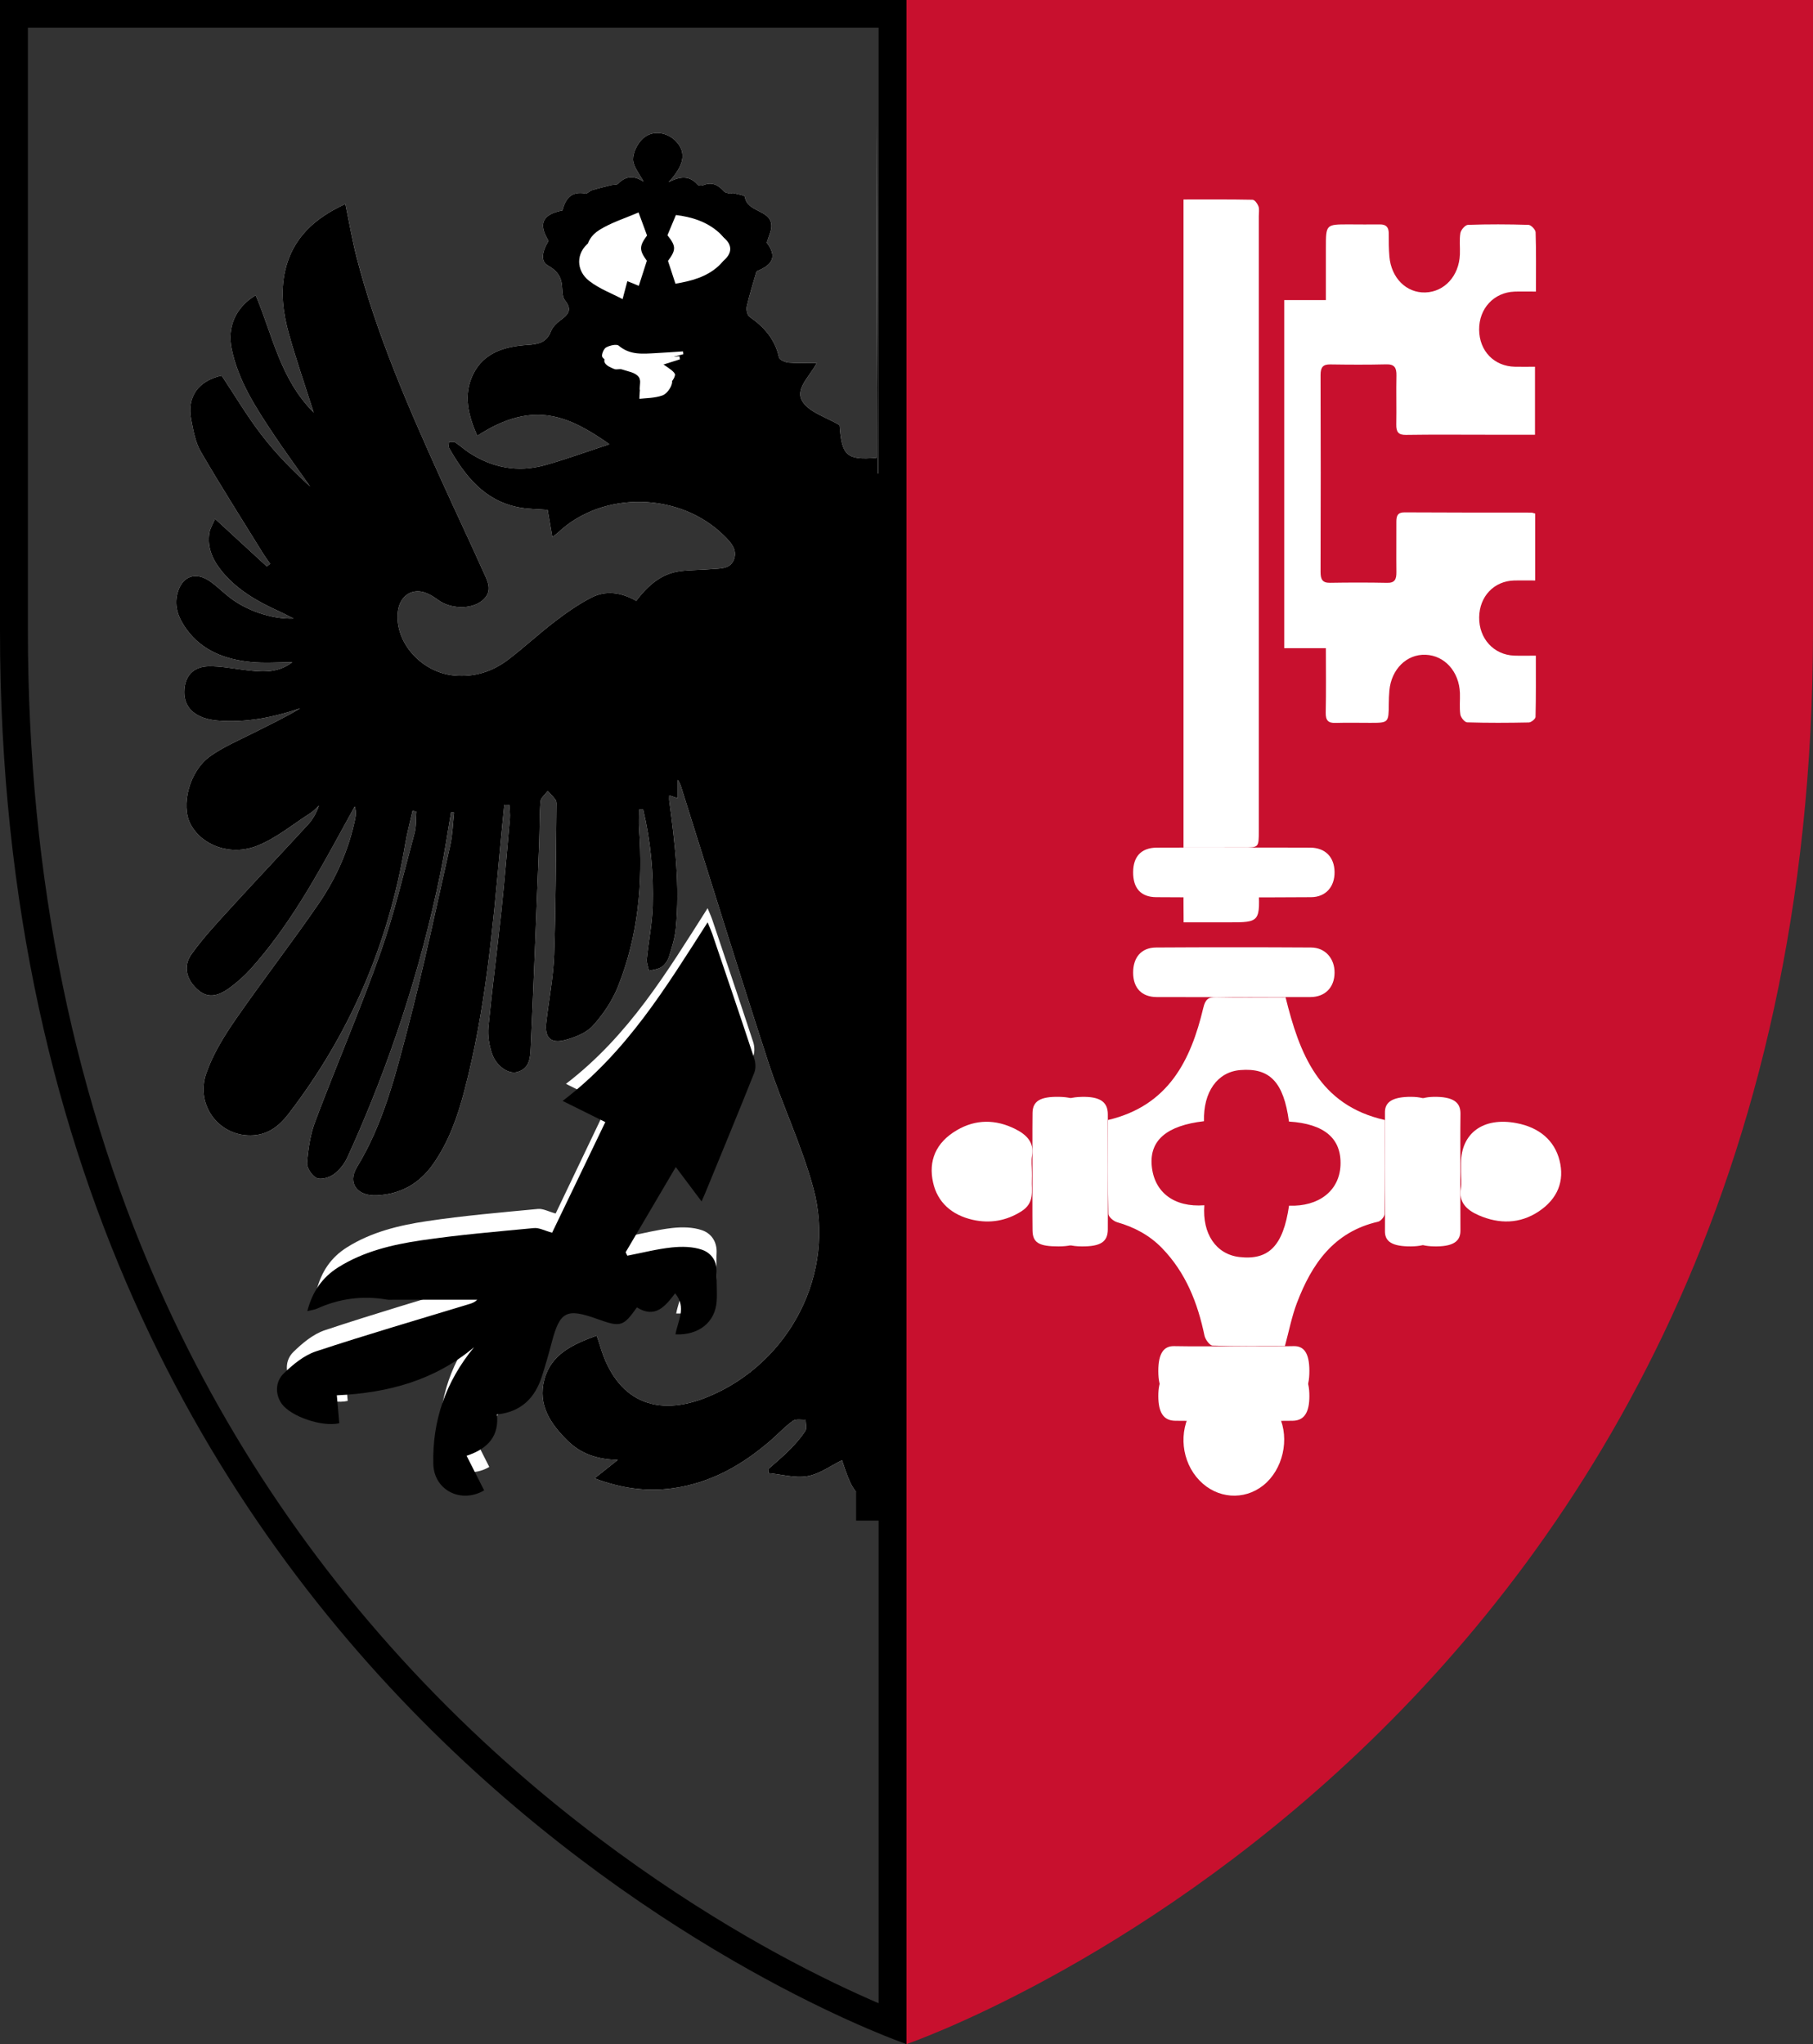 <?xml version="1.0" encoding="UTF-8"?>
<svg width="47px" height="53px" viewBox="0 0 47 53" version="1.1" xmlns="http://www.w3.org/2000/svg" xmlns:xlink="http://www.w3.org/1999/xlink">
    <rect x="0" y="0" width="47" height="53" fill="#333333" stroke="none"/>
    <!-- Generator: Sketch 46.1 (44463) - http://www.bohemiancoding.com/sketch -->
    <title>Geneva Mark</title>
    <desc>Created with Sketch.</desc>
    <defs>
        <polygon id="path-1" points="0 53 47 53 47 0 0 0"></polygon>
    </defs>
    <g id="Symbols" stroke="none" stroke-width="1" fill="none" fill-rule="evenodd">
        <g id="section-/-About" transform="translate(-437, -23)">
            <g id="component-/-About-/-Title">
                <g transform="translate(190, 0)">
                    <g id="Geneva-Mark" transform="translate(247, 23)">
                        <g>
                            <path d="M23.5,0 L23.5,53 C23.5,53 0,44.968 0,16.352 L0,0 L23.5,0 Z M22.777,0.717 L0.723,0.717 L0.723,16.352 C0.723,22.76 1.931,28.635 4.312,33.814 C6.215,37.954 8.871,41.665 12.204,44.845 C15.177,47.681 18.152,49.562 20.124,50.641 C21.223,51.242 22.141,51.667 22.777,51.94 L22.777,0.717 Z" id="Fill-1" fill="#000000"></path>
                            <path d="M23.5,53 C23.5,53 47,44.968 47,16.352 L47,0 L23.5,0 L23.5,53 Z" id="Fill-3" fill="#C8102E"></path>
                            <path d="M8.952,35.611 C10.265,35.55 11.438,35.223 12.429,34.383 C11.709,35.265 11.37,36.253 11.395,37.361 C11.411,38.031 12.097,38.381 12.684,38.035 C12.538,37.746 12.392,37.457 12.238,37.153 C12.802,36.965 13.061,36.636 13.008,36.098 C13.627,36.033 13.972,35.672 14.145,35.129 C14.237,34.842 14.319,34.552 14.395,34.261 C14.603,33.467 14.767,33.381 15.558,33.667 C16.14,33.878 16.208,33.858 16.553,33.368 C17.02,33.662 17.274,33.336 17.521,33.009 C17.818,33.37 17.587,33.715 17.53,34.057 C18.119,34.082 18.534,33.75 18.573,33.219 C18.59,32.979 18.564,32.737 18.577,32.497 C18.594,32.205 18.446,31.983 18.201,31.898 C17.967,31.816 17.687,31.812 17.435,31.839 C17.057,31.88 16.685,31.977 16.311,32.05 C16.297,32.021 16.282,31.992 16.268,31.962 C16.686,31.247 17.104,30.532 17.538,29.788 C17.767,30.096 17.968,30.365 18.191,30.665 C18.237,30.558 18.266,30.497 18.292,30.434 C18.705,29.419 19.123,28.405 19.526,27.386 C19.569,27.278 19.562,27.13 19.525,27.017 C19.178,25.956 18.819,24.899 18.463,23.841 C18.436,23.761 18.399,23.683 18.344,23.548 C17.288,25.207 16.304,26.851 14.672,28.102 C15.07,28.301 15.4,28.467 15.753,28.643 C15.299,29.593 14.836,30.562 14.405,31.464 C14.22,31.414 14.078,31.333 13.945,31.346 C12.986,31.437 12.026,31.519 11.075,31.661 C10.348,31.769 9.626,31.943 8.992,32.343 C8.584,32.6 8.331,32.967 8.205,33.464 C8.318,33.435 8.39,33.427 8.453,33.399 C9.018,33.14 9.605,33.063 10.22,33.169 C10.279,33.179 10.342,33.172 10.404,33.172 C11.105,33.172 11.806,33.172 12.507,33.172 C12.445,33.237 12.379,33.261 12.313,33.281 C11.014,33.68 9.71,34.061 8.422,34.49 C8.119,34.591 7.841,34.824 7.608,35.051 C7.379,35.274 7.395,35.603 7.559,35.83 C7.79,36.151 8.576,36.424 9.014,36.323 C8.995,36.099 8.975,35.872 8.952,35.611 M22.725,3.232 L22.725,11.87 C21.944,11.937 21.82,11.812 21.765,11.022 C21.415,10.817 21.016,10.702 20.824,10.44 C20.577,10.103 20.973,9.792 21.175,9.408 C20.889,9.408 20.667,9.421 20.448,9.402 C20.357,9.394 20.208,9.331 20.195,9.27 C20.096,8.804 19.816,8.481 19.432,8.215 C19.371,8.173 19.341,8.029 19.36,7.945 C19.427,7.645 19.522,7.351 19.612,7.035 C20.058,6.859 20.134,6.635 19.878,6.293 C19.925,6.125 20.002,5.985 19.997,5.847 C19.981,5.43 19.372,5.515 19.31,5.106 C19.303,5.059 19.115,5.035 19.01,5.006 C18.983,4.999 18.947,5.024 18.92,5.018 C18.867,5.006 18.799,4.998 18.768,4.962 C18.619,4.794 18.455,4.708 18.226,4.804 C18.187,4.82 18.109,4.816 18.087,4.79 C17.889,4.559 17.652,4.557 17.332,4.723 C17.742,4.285 17.791,3.959 17.538,3.678 C17.309,3.423 16.908,3.36 16.661,3.597 C16.523,3.729 16.407,3.957 16.412,4.138 C16.418,4.327 16.581,4.51 16.684,4.711 C16.446,4.551 16.226,4.552 16.022,4.764 C15.988,4.8 15.901,4.786 15.841,4.801 C15.675,4.842 15.51,4.882 15.347,4.931 C15.287,4.949 15.228,5.027 15.18,5.018 C14.806,4.946 14.657,5.158 14.581,5.457 C14.059,5.559 13.95,5.804 14.22,6.245 C14.041,6.549 14.015,6.78 14.209,6.888 C14.421,7.006 14.538,7.148 14.566,7.378 C14.583,7.518 14.568,7.693 14.647,7.79 C14.854,8.045 14.713,8.167 14.518,8.312 C14.422,8.382 14.325,8.481 14.284,8.587 C14.172,8.879 13.965,8.925 13.671,8.944 C13.094,8.981 12.542,9.136 12.264,9.708 C11.999,10.25 12.144,10.774 12.372,11.301 C13.854,10.328 14.799,10.822 15.8,11.518 C15.213,11.71 14.669,11.911 14.111,12.065 C13.423,12.254 12.77,12.129 12.173,11.745 C12.044,11.662 11.932,11.556 11.804,11.473 C11.764,11.447 11.696,11.462 11.642,11.458 C11.641,11.512 11.62,11.577 11.643,11.618 C12.055,12.336 12.546,12.974 13.433,13.152 C13.687,13.203 13.953,13.2 14.197,13.22 C14.236,13.448 14.274,13.665 14.319,13.926 C14.409,13.854 14.442,13.832 14.471,13.805 C15.624,12.716 17.629,12.755 18.772,13.891 C18.941,14.058 19.119,14.245 19.03,14.497 C18.934,14.768 18.655,14.736 18.426,14.758 C18.16,14.782 17.891,14.775 17.627,14.81 C17.126,14.877 16.785,15.197 16.493,15.579 C16.105,15.358 15.708,15.299 15.329,15.495 C14.996,15.666 14.685,15.885 14.388,16.112 C13.975,16.427 13.595,16.782 13.182,17.097 C12.773,17.41 12.308,17.563 11.775,17.514 C10.929,17.437 10.229,16.66 10.313,15.868 C10.347,15.549 10.553,15.315 10.865,15.333 C11.038,15.343 11.222,15.455 11.369,15.563 C11.67,15.784 12.197,15.812 12.49,15.581 C12.807,15.331 12.63,15.048 12.513,14.788 C12.167,14.015 11.803,13.25 11.454,12.478 C10.594,10.577 9.756,8.666 9.238,6.64 C9.127,6.206 9.052,5.763 8.953,5.289 C8.156,5.656 7.587,6.17 7.392,7.017 C7.264,7.573 7.34,8.122 7.489,8.656 C7.675,9.32 7.902,9.973 8.132,10.697 C7.257,9.818 7.064,8.678 6.628,7.655 C6.107,7.97 5.888,8.478 6.005,9.045 C6.175,9.862 6.62,10.552 7.074,11.234 C7.385,11.702 7.718,12.155 8.04,12.614 C7.58,12.197 7.148,11.756 6.776,11.271 C6.402,10.784 6.088,10.253 5.746,9.739 C5.142,9.873 4.843,10.287 4.957,10.882 C5.011,11.167 5.066,11.47 5.208,11.716 C5.725,12.605 6.278,13.474 6.819,14.35 C6.875,14.442 6.942,14.528 7.004,14.617 C6.975,14.64 6.946,14.664 6.917,14.687 C6.481,14.286 6.044,13.884 5.575,13.452 C5.524,13.575 5.447,13.695 5.427,13.823 C5.364,14.22 5.531,14.552 5.781,14.848 C6.171,15.308 6.683,15.601 7.228,15.847 C7.332,15.894 7.432,15.949 7.612,16.038 C7.033,16.06 6.361,15.819 5.93,15.472 C5.771,15.345 5.625,15.202 5.46,15.083 C5.075,14.807 4.719,14.932 4.599,15.387 C4.507,15.737 4.639,16.046 4.839,16.321 C5.246,16.877 5.844,17.101 6.507,17.165 C6.861,17.2 7.22,17.171 7.577,17.171 C7.175,17.477 6.739,17.421 6.302,17.365 C6.008,17.328 5.712,17.272 5.418,17.276 C5.005,17.281 4.785,17.532 4.778,17.936 C4.772,18.369 5.087,18.638 5.643,18.684 C6.38,18.744 7.083,18.602 7.781,18.366 C7.381,18.608 6.961,18.805 6.547,19.014 C6.175,19.202 5.784,19.369 5.448,19.608 C4.911,19.989 4.68,20.881 4.94,21.37 C5.234,21.923 5.978,22.209 6.68,21.925 C7.17,21.726 7.595,21.372 8.046,21.083 C8.129,21.03 8.195,20.953 8.269,20.887 C8.201,21.078 8.112,21.24 7.99,21.374 C7.339,22.084 6.674,22.783 6.025,23.495 C5.658,23.898 5.279,24.298 4.963,24.739 C4.732,25.062 4.844,25.429 5.15,25.681 C5.376,25.868 5.623,25.857 5.959,25.609 C6.154,25.465 6.34,25.301 6.501,25.121 C7.499,24.008 8.207,22.712 8.917,21.418 C9.009,21.249 9.102,21.08 9.195,20.911 C9.236,21.033 9.228,21.132 9.208,21.229 C9.043,22.028 8.716,22.769 8.256,23.438 C7.557,24.455 6.798,25.433 6.096,26.449 C5.8,26.878 5.519,27.338 5.349,27.824 C5.05,28.674 5.71,29.5 6.576,29.436 C6.976,29.407 7.252,29.178 7.483,28.877 C9.081,26.797 10.072,24.465 10.502,21.898 C10.551,21.605 10.63,21.315 10.695,21.024 C10.728,21.03 10.761,21.037 10.795,21.043 C10.78,21.23 10.795,21.425 10.746,21.604 C10.464,22.641 10.22,23.693 9.862,24.705 C9.342,26.173 8.725,27.609 8.175,29.068 C8.046,29.408 7.989,29.784 7.96,30.148 C7.949,30.279 8.085,30.485 8.21,30.545 C8.32,30.598 8.538,30.532 8.653,30.448 C8.802,30.338 8.932,30.173 9.008,30.005 C10.091,27.631 10.899,25.169 11.422,22.619 C11.528,22.102 11.603,21.579 11.693,21.058 L11.773,21.07 C11.74,21.352 11.734,21.64 11.672,21.916 C11.315,23.504 10.98,25.098 10.567,26.673 C10.244,27.904 9.933,29.147 9.253,30.262 C9.001,30.676 9.26,31.019 9.769,30.994 C10.383,30.964 10.865,30.692 11.217,30.199 C11.629,29.62 11.859,28.965 12.036,28.292 C12.581,26.22 12.773,24.098 12.965,21.976 C12.998,21.606 13.037,21.237 13.073,20.867 C13.116,20.869 13.16,20.87 13.204,20.871 C13.209,20.989 13.228,21.108 13.218,21.224 C13.148,22.026 13.081,22.827 12.997,23.627 C12.891,24.627 12.759,25.624 12.662,26.624 C12.64,26.854 12.681,27.105 12.757,27.325 C12.866,27.642 13.177,27.853 13.397,27.798 C13.73,27.715 13.746,27.424 13.758,27.168 C13.838,25.39 13.908,23.611 13.978,21.832 C13.992,21.481 13.983,21.127 14.013,20.777 C14.021,20.683 14.134,20.597 14.199,20.507 C14.269,20.586 14.35,20.658 14.406,20.746 C14.435,20.791 14.426,20.864 14.425,20.924 C14.409,22.201 14.411,23.479 14.366,24.755 C14.345,25.345 14.227,25.931 14.16,26.519 C14.117,26.905 14.277,27.068 14.656,26.964 C14.912,26.895 15.201,26.782 15.369,26.596 C15.636,26.301 15.871,25.951 16.018,25.586 C16.544,24.271 16.671,22.896 16.568,21.495 C16.555,21.329 16.566,21.161 16.566,20.993 C16.602,20.993 16.638,20.992 16.674,20.991 C16.869,21.812 16.946,22.648 16.922,23.49 C16.908,23.95 16.813,24.407 16.767,24.867 C16.757,24.966 16.804,25.071 16.824,25.173 C16.936,25.141 17.064,25.132 17.155,25.07 C17.24,25.011 17.312,24.904 17.343,24.805 C17.418,24.566 17.495,24.323 17.519,24.076 C17.629,22.967 17.498,21.868 17.351,20.771 C17.344,20.724 17.35,20.675 17.35,20.623 C17.423,20.648 17.484,20.668 17.571,20.697 L17.571,20.22 C17.636,20.307 17.658,20.403 17.688,20.497 C18.429,22.846 19.155,25.2 19.918,27.543 C20.276,28.641 20.784,29.697 21.085,30.808 C21.68,33.009 20.479,35.323 18.382,36.204 C16.998,36.786 15.971,36.31 15.557,34.897 C15.533,34.814 15.503,34.732 15.468,34.63 C14.849,34.855 14.285,35.11 14.11,35.774 C13.938,36.425 14.27,36.919 14.716,37.357 C15.045,37.68 15.453,37.84 16.015,37.853 C15.775,38.044 15.614,38.171 15.413,38.331 C16.1,38.59 16.756,38.682 17.436,38.589 C18.427,38.453 19.25,37.982 19.985,37.343 C20.177,37.176 20.351,36.987 20.557,36.839 C20.633,36.784 20.774,36.817 20.885,36.809 C20.885,36.908 20.923,37.031 20.878,37.101 C20.763,37.277 20.62,37.439 20.47,37.59 C20.295,37.767 20.101,37.926 19.915,38.093 C19.918,38.127 19.921,38.161 19.924,38.195 C20.262,38.228 20.612,38.331 20.933,38.274 C21.249,38.219 21.535,38.003 21.828,37.86 C22.053,38.547 22.116,38.639 22.468,38.962 C22.605,39.089 22.707,39.252 22.847,39.427" id="Fill-5" fill="#FFFFFF"></path>
                            <path d="M18.633,6.892 C18.314,7.187 17.911,7.288 17.51,7.356 C17.446,7.16 17.387,6.978 17.317,6.765 C17.529,6.477 17.529,6.383 17.303,6.1 C17.377,5.923 17.445,5.761 17.522,5.575 C17.925,5.624 18.319,5.743 18.639,6.03 C18.938,6.299 18.932,6.615 18.633,6.892 M17.22,9.464 C17.329,9.539 17.51,9.651 17.499,9.724 C17.482,9.839 17.348,9.991 17.232,10.026 C17.007,10.093 16.759,10.088 16.585,10.107 C16.585,9.9 16.648,9.693 16.569,9.599 C16.475,9.487 16.262,9.466 16.097,9.418 C16.03,9.399 15.948,9.432 15.884,9.409 C15.785,9.375 15.662,9.334 15.614,9.257 C15.584,9.207 15.646,9.048 15.71,9.01 C15.802,8.957 15.984,8.914 16.041,8.963 C16.332,9.212 16.666,9.174 17.002,9.156 C17.237,9.144 17.471,9.126 17.705,9.111 C17.709,9.135 17.712,9.159 17.716,9.183 C17.474,9.247 17.232,9.312 16.954,9.385 C17.066,9.416 17.157,9.42 17.22,9.464 M15.537,5.963 C15.846,5.769 16.209,5.658 16.554,5.508 C16.642,5.747 16.702,5.91 16.774,6.106 C16.569,6.381 16.569,6.489 16.769,6.761 C16.705,6.962 16.646,7.146 16.56,7.412 C16.221,7.264 15.848,7.151 15.534,6.951 C15.113,6.683 15.116,6.228 15.537,5.963 M22.725,3.232 L22.725,11.87 C21.944,11.937 21.82,11.812 21.765,11.022 C21.415,10.817 21.016,10.702 20.824,10.44 C20.577,10.103 20.973,9.792 21.175,9.408 C20.889,9.408 20.667,9.421 20.448,9.402 C20.357,9.394 20.208,9.331 20.195,9.27 C20.096,8.804 19.816,8.481 19.432,8.215 C19.371,8.173 19.341,8.029 19.36,7.945 C19.427,7.645 19.522,7.351 19.612,7.035 C20.058,6.859 20.134,6.635 19.878,6.293 C19.925,6.125 20.002,5.985 19.997,5.847 C19.981,5.43 19.372,5.515 19.31,5.106 C19.303,5.059 19.115,5.035 19.01,5.006 C18.983,4.999 18.947,5.024 18.92,5.018 C18.867,5.006 18.799,4.998 18.768,4.962 C18.619,4.794 18.455,4.708 18.226,4.804 C18.187,4.82 18.109,4.816 18.087,4.79 C17.889,4.559 17.652,4.557 17.332,4.723 C17.742,4.285 17.791,3.959 17.538,3.678 C17.309,3.423 16.908,3.36 16.661,3.597 C16.523,3.729 16.407,3.957 16.412,4.138 C16.418,4.327 16.581,4.51 16.684,4.711 C16.446,4.551 16.226,4.552 16.022,4.764 C15.988,4.8 15.901,4.786 15.841,4.801 C15.675,4.842 15.51,4.882 15.347,4.931 C15.287,4.949 15.228,5.027 15.18,5.018 C14.806,4.946 14.657,5.158 14.581,5.457 C14.059,5.559 13.95,5.804 14.22,6.245 C14.041,6.549 14.015,6.78 14.209,6.888 C14.421,7.006 14.538,7.148 14.566,7.378 C14.583,7.518 14.568,7.693 14.647,7.79 C14.854,8.045 14.713,8.167 14.518,8.312 C14.422,8.382 14.325,8.481 14.284,8.587 C14.172,8.879 13.965,8.925 13.671,8.944 C13.094,8.981 12.542,9.136 12.264,9.708 C11.999,10.25 12.144,10.774 12.372,11.301 C13.854,10.328 14.799,10.822 15.8,11.518 C15.213,11.71 14.669,11.911 14.111,12.065 C13.423,12.254 12.77,12.129 12.173,11.745 C12.044,11.662 11.932,11.556 11.804,11.473 C11.764,11.447 11.696,11.462 11.642,11.458 C11.641,11.512 11.62,11.577 11.643,11.618 C12.055,12.336 12.546,12.974 13.433,13.152 C13.687,13.203 13.953,13.2 14.197,13.22 C14.236,13.448 14.274,13.665 14.319,13.926 C14.409,13.854 14.442,13.832 14.471,13.805 C15.624,12.716 17.629,12.755 18.772,13.891 C18.941,14.058 19.119,14.245 19.03,14.497 C18.934,14.768 18.655,14.736 18.426,14.758 C18.16,14.782 17.891,14.775 17.627,14.81 C17.126,14.877 16.785,15.197 16.493,15.579 C16.105,15.358 15.708,15.299 15.329,15.495 C14.996,15.666 14.685,15.885 14.388,16.112 C13.975,16.427 13.595,16.782 13.182,17.097 C12.773,17.41 12.308,17.563 11.775,17.514 C10.929,17.437 10.229,16.66 10.313,15.868 C10.347,15.549 10.553,15.315 10.865,15.333 C11.038,15.343 11.222,15.455 11.369,15.563 C11.67,15.784 12.198,15.812 12.49,15.581 C12.807,15.331 12.63,15.048 12.513,14.788 C12.167,14.015 11.803,13.25 11.454,12.478 C10.594,10.577 9.756,8.666 9.237,6.64 C9.127,6.206 9.052,5.763 8.953,5.289 C8.156,5.656 7.587,6.17 7.392,7.017 C7.264,7.573 7.34,8.122 7.489,8.656 C7.675,9.32 7.902,9.973 8.132,10.697 C7.257,9.818 7.064,8.678 6.628,7.655 C6.107,7.97 5.888,8.478 6.005,9.045 C6.175,9.862 6.62,10.552 7.074,11.234 C7.385,11.702 7.718,12.155 8.04,12.614 C7.58,12.197 7.148,11.756 6.776,11.271 C6.402,10.784 6.088,10.253 5.746,9.739 C5.142,9.873 4.842,10.287 4.957,10.882 C5.011,11.167 5.066,11.47 5.208,11.716 C5.725,12.605 6.278,13.474 6.819,14.35 C6.875,14.442 6.942,14.528 7.004,14.617 C6.975,14.64 6.946,14.664 6.917,14.687 C6.481,14.286 6.044,13.884 5.575,13.452 C5.524,13.575 5.447,13.695 5.427,13.823 C5.364,14.22 5.531,14.552 5.781,14.848 C6.171,15.308 6.683,15.601 7.228,15.847 C7.332,15.894 7.432,15.949 7.612,16.038 C7.033,16.06 6.361,15.819 5.93,15.472 C5.771,15.345 5.625,15.202 5.46,15.083 C5.075,14.807 4.719,14.932 4.599,15.387 C4.507,15.737 4.639,16.046 4.839,16.321 C5.246,16.877 5.844,17.101 6.507,17.165 C6.861,17.2 7.22,17.171 7.577,17.171 C7.175,17.477 6.739,17.421 6.302,17.365 C6.008,17.328 5.712,17.272 5.418,17.276 C5.005,17.281 4.785,17.532 4.778,17.936 C4.771,18.369 5.087,18.638 5.643,18.684 C6.38,18.744 7.083,18.602 7.781,18.366 C7.381,18.608 6.961,18.805 6.547,19.014 C6.175,19.202 5.784,19.369 5.448,19.608 C4.911,19.989 4.68,20.881 4.94,21.37 C5.234,21.923 5.978,22.209 6.68,21.925 C7.17,21.726 7.595,21.372 8.046,21.083 C8.129,21.03 8.195,20.953 8.269,20.887 C8.201,21.078 8.112,21.24 7.99,21.374 C7.339,22.084 6.674,22.783 6.025,23.495 C5.658,23.898 5.279,24.298 4.964,24.739 C4.732,25.062 4.844,25.429 5.15,25.681 C5.376,25.868 5.623,25.857 5.959,25.609 C6.154,25.465 6.34,25.301 6.501,25.121 C7.499,24.008 8.208,22.712 8.917,21.418 C9.009,21.249 9.102,21.08 9.195,20.911 C9.236,21.033 9.228,21.132 9.208,21.229 C9.043,22.028 8.716,22.769 8.256,23.438 C7.557,24.455 6.798,25.433 6.096,26.449 C5.8,26.878 5.519,27.338 5.349,27.824 C5.05,28.674 5.71,29.5 6.576,29.436 C6.976,29.407 7.252,29.178 7.483,28.877 C9.08,26.797 10.072,24.465 10.502,21.898 C10.551,21.605 10.63,21.315 10.695,21.024 C10.728,21.03 10.761,21.037 10.795,21.043 C10.78,21.23 10.795,21.425 10.746,21.604 C10.464,22.641 10.22,23.693 9.862,24.705 C9.342,26.173 8.725,27.609 8.175,29.068 C8.046,29.408 7.989,29.784 7.96,30.148 C7.949,30.279 8.085,30.485 8.21,30.545 C8.32,30.598 8.538,30.532 8.653,30.448 C8.802,30.338 8.932,30.173 9.008,30.005 C10.091,27.631 10.899,25.169 11.422,22.619 C11.528,22.102 11.603,21.579 11.693,21.058 L11.773,21.07 C11.74,21.352 11.734,21.64 11.672,21.916 C11.315,23.504 10.98,25.098 10.567,26.673 C10.244,27.904 9.933,29.147 9.253,30.262 C9.001,30.676 9.26,31.019 9.769,30.994 C10.383,30.964 10.865,30.692 11.217,30.199 C11.629,29.62 11.859,28.965 12.036,28.292 C12.581,26.22 12.773,24.098 12.965,21.976 C12.998,21.606 13.037,21.237 13.073,20.867 C13.116,20.869 13.16,20.87 13.204,20.871 C13.209,20.989 13.228,21.108 13.218,21.224 C13.148,22.026 13.081,22.827 12.997,23.627 C12.891,24.627 12.759,25.624 12.662,26.624 C12.64,26.854 12.681,27.105 12.757,27.325 C12.866,27.642 13.177,27.853 13.397,27.798 C13.73,27.715 13.746,27.424 13.758,27.168 C13.838,25.39 13.908,23.611 13.978,21.832 C13.992,21.481 13.983,21.127 14.013,20.777 C14.021,20.683 14.134,20.597 14.199,20.507 C14.269,20.586 14.35,20.658 14.406,20.746 C14.435,20.791 14.426,20.864 14.425,20.924 C14.409,22.201 14.411,23.479 14.366,24.755 C14.345,25.345 14.227,25.931 14.16,26.519 C14.117,26.905 14.277,27.068 14.656,26.964 C14.912,26.895 15.201,26.782 15.369,26.596 C15.636,26.301 15.871,25.951 16.018,25.586 C16.544,24.271 16.671,22.896 16.568,21.495 C16.555,21.329 16.566,21.161 16.566,20.993 C16.602,20.993 16.638,20.992 16.674,20.991 C16.869,21.812 16.946,22.648 16.922,23.49 C16.908,23.95 16.813,24.407 16.767,24.867 C16.757,24.966 16.804,25.071 16.824,25.173 C16.936,25.141 17.064,25.132 17.155,25.07 C17.24,25.011 17.312,24.904 17.343,24.805 C17.418,24.566 17.495,24.323 17.519,24.076 C17.629,22.967 17.498,21.868 17.351,20.771 C17.344,20.724 17.35,20.675 17.35,20.623 C17.423,20.648 17.484,20.668 17.571,20.697 L17.571,20.22 C17.636,20.307 17.658,20.403 17.688,20.497 C18.429,22.846 19.155,25.2 19.918,27.543 C20.276,28.641 20.784,29.697 21.085,30.808 C21.68,33.009 20.479,35.323 18.382,36.204 C16.998,36.786 15.971,36.31 15.557,34.897 C15.533,34.814 15.502,34.732 15.468,34.63 C14.849,34.855 14.285,35.11 14.11,35.774 C13.938,36.425 14.27,36.919 14.716,37.357 C15.045,37.68 15.453,37.84 16.015,37.853 C15.775,38.044 15.614,38.171 15.413,38.331 C16.1,38.59 16.756,38.682 17.436,38.589 C18.427,38.453 19.25,37.982 19.985,37.343 C20.177,37.176 20.351,36.987 20.557,36.839 C20.633,36.784 20.774,36.817 20.885,36.809 C20.885,36.908 20.923,37.031 20.878,37.101 C20.763,37.277 20.62,37.439 20.47,37.59 C20.295,37.767 20.101,37.926 19.915,38.093 C19.918,38.127 19.921,38.161 19.924,38.195 C20.262,38.228 20.612,38.331 20.933,38.274 C21.249,38.219 21.535,38.003 21.828,37.86 C22.053,38.547 22.116,38.639 22.468,38.962 C22.605,39.089 22.707,39.252 22.847,39.427" id="Fill-7" fill="#000000"></path>
                            <path d="M8.732,36.178 C8.756,36.444 8.776,36.675 8.796,36.902 C8.348,37.005 7.544,36.727 7.306,36.401 C7.139,36.171 7.123,35.836 7.357,35.609 C7.596,35.378 7.88,35.142 8.19,35.039 C9.508,34.603 10.843,34.215 12.172,33.81 C12.24,33.789 12.307,33.765 12.371,33.699 C11.653,33.699 10.936,33.699 10.218,33.699 C10.155,33.699 10.091,33.706 10.029,33.696 C9.401,33.588 8.8,33.667 8.222,33.929 C8.158,33.958 8.084,33.966 7.967,33.995 C8.097,33.491 8.356,33.117 8.774,32.856 C9.422,32.45 10.16,32.273 10.905,32.162 C11.878,32.018 12.861,31.935 13.842,31.842 C13.978,31.829 14.123,31.911 14.313,31.962 C14.753,31.046 15.227,30.061 15.692,29.094 C15.331,28.915 14.993,28.747 14.586,28.545 C16.256,27.272 17.263,25.601 18.344,23.915 C18.4,24.052 18.437,24.131 18.465,24.213 C18.83,25.288 19.197,26.363 19.552,27.441 C19.59,27.556 19.597,27.707 19.553,27.816 C19.14,28.852 18.713,29.883 18.29,30.915 C18.264,30.979 18.235,31.042 18.187,31.15 C17.959,30.845 17.753,30.571 17.519,30.259 C17.075,31.015 16.647,31.742 16.219,32.469 C16.234,32.499 16.249,32.528 16.263,32.558 C16.646,32.484 17.027,32.385 17.413,32.344 C17.672,32.317 17.957,32.32 18.197,32.403 C18.448,32.49 18.599,32.715 18.582,33.013 C18.569,33.257 18.596,33.503 18.578,33.746 C18.538,34.287 18.113,34.624 17.511,34.598 C17.569,34.251 17.805,33.9 17.502,33.533 C17.248,33.866 16.989,34.197 16.511,33.898 C16.158,34.397 16.089,34.417 15.493,34.202 C14.683,33.911 14.515,33.999 14.303,34.806 C14.225,35.102 14.141,35.397 14.047,35.689 C13.87,36.241 13.516,36.608 12.883,36.674 C12.938,37.22 12.672,37.555 12.096,37.746 C12.253,38.056 12.402,38.349 12.551,38.643 C11.951,38.994 11.249,38.639 11.233,37.957 C11.207,36.831 11.554,35.826 12.29,34.93 C11.276,35.784 10.076,36.116 8.732,36.178" id="Fill-9" fill="#000000"></path>
                            <path d="M17.637,6.68 C17.815,6.471 17.814,6.403 17.625,6.198 C17.687,6.069 17.744,5.952 17.809,5.817 C18.147,5.852 18.477,5.939 18.745,6.147 C18.996,6.343 18.991,6.572 18.74,6.773 C18.473,6.987 18.135,7.061 17.799,7.11 C17.745,6.967 17.695,6.835 17.637,6.68" id="Fill-11" fill="#FFFFFF"></path>
                            <path d="M16.319,6.426 C16.147,6.706 16.147,6.816 16.316,7.093 C16.261,7.298 16.212,7.485 16.14,7.756 C15.855,7.605 15.542,7.491 15.278,7.287 C14.924,7.014 14.927,6.551 15.28,6.281 C15.54,6.083 15.845,5.97 16.134,5.817 C16.208,6.06 16.259,6.227 16.319,6.426" id="Fill-13" fill="#FFFFFF"></path>
                            <path d="M17.625,9.317 C17.4,9.388 17.176,9.459 16.918,9.541 C17.022,9.576 17.107,9.58 17.165,9.628 C17.266,9.711 17.434,9.835 17.424,9.917 C17.408,10.044 17.284,10.213 17.176,10.252 C16.967,10.326 16.737,10.321 16.576,10.341 C16.576,10.112 16.634,9.882 16.561,9.778 C16.473,9.654 16.275,9.631 16.122,9.578 C16.06,9.557 15.984,9.593 15.924,9.568 C15.832,9.53 15.718,9.484 15.674,9.399 C15.646,9.344 15.703,9.167 15.763,9.125 C15.849,9.066 16.017,9.018 16.07,9.073 C16.34,9.349 16.651,9.306 16.963,9.287 C17.18,9.274 17.398,9.254 17.615,9.237 C17.618,9.264 17.622,9.29 17.625,9.317" id="Fill-15" fill="#FFFFFF"></path>
                            <mask id="mask-2" fill="white">
                                <use xlink:href="#path-1"></use>
                            </mask>
                            <g id="Clip-18"></g>
                            <polygon id="Fill-17" fill="#000000" mask="url(#mask-2)" points="22.194 39.427 23.5 39.427 23.5 12.28 22.194 12.28"></polygon>
                            <path d="M33.538,36.195 C33.793,36.197 33.945,36.031 33.944,35.547 C33.944,35.062 33.79,34.897 33.536,34.903 C33.015,34.915 32.493,34.906 31.971,34.906 C31.46,34.906 30.948,34.913 30.437,34.903 C30.184,34.898 30.027,35.068 30.028,35.55 C30.028,36.034 30.188,36.196 30.439,36.194 C31.472,36.187 32.505,36.186 33.538,36.195" id="Fill-19" fill="#FFFFFF" mask="url(#mask-2)"></path>
                            <path d="M39.261,7.561 C39.432,7.555 39.605,7.56 39.818,7.56 C39.818,7.012 39.825,6.517 39.809,6.023 C39.807,5.954 39.691,5.832 39.624,5.83 C39.102,5.814 38.578,5.812 38.055,5.83 C37.985,5.832 37.873,5.959 37.859,6.043 C37.828,6.223 37.854,6.413 37.846,6.598 C37.824,7.155 37.446,7.567 36.951,7.583 C36.459,7.599 36.064,7.207 36.018,6.647 C36.002,6.453 36.001,6.256 36.002,6.06 C36.003,5.891 35.933,5.817 35.775,5.819 C35.504,5.823 35.232,5.818 34.961,5.818 C34.372,5.818 34.372,5.818 34.372,6.432 L34.372,7.781 L33.292,7.781 L33.292,16.806 L34.372,16.806 C34.372,17.385 34.38,17.93 34.368,18.476 C34.364,18.683 34.435,18.749 34.619,18.744 C34.919,18.735 35.22,18.742 35.52,18.742 C36,18.742 35.999,18.741 36.003,18.245 C36.004,18.132 36.008,18.018 36.018,17.905 C36.068,17.351 36.468,16.957 36.958,16.977 C37.451,16.996 37.827,17.414 37.847,17.97 C37.853,18.156 37.831,18.345 37.858,18.526 C37.87,18.605 37.971,18.727 38.034,18.729 C38.567,18.746 39.1,18.743 39.633,18.732 C39.694,18.731 39.805,18.641 39.807,18.59 C39.82,18.068 39.815,17.546 39.815,17 C39.598,17 39.425,17.005 39.252,16.999 C38.721,16.978 38.338,16.555 38.346,16.004 C38.353,15.462 38.732,15.064 39.256,15.051 C39.436,15.047 39.616,15.051 39.798,15.051 L39.798,13.316 C39.75,13.304 39.723,13.291 39.696,13.291 C38.601,13.29 37.506,13.292 36.411,13.285 C36.235,13.284 36.198,13.371 36.199,13.529 C36.201,13.963 36.195,14.396 36.2,14.83 C36.203,15.014 36.163,15.117 35.961,15.112 C35.467,15.102 34.972,15.103 34.478,15.111 C34.283,15.114 34.234,15.022 34.234,14.83 C34.239,13.127 34.24,11.424 34.234,9.721 C34.234,9.519 34.3,9.446 34.487,9.449 C34.971,9.456 35.456,9.459 35.94,9.447 C36.148,9.442 36.206,9.532 36.201,9.739 C36.192,10.162 36.205,10.586 36.197,11.009 C36.194,11.205 36.255,11.279 36.449,11.276 C37.156,11.265 37.863,11.272 38.571,11.272 L39.793,11.272 L39.793,9.509 C39.604,9.509 39.441,9.512 39.277,9.509 C38.735,9.5 38.349,9.102 38.345,8.548 C38.34,8 38.727,7.581 39.261,7.561" id="Fill-20" fill="#FFFFFF" mask="url(#mask-2)"></path>
                            <path d="M32.234,21.975 C32.632,21.975 32.633,21.975 32.633,21.546 C32.633,16.23 32.633,10.914 32.633,5.598 C32.633,5.515 32.651,5.423 32.624,5.35 C32.599,5.28 32.526,5.18 32.472,5.179 C31.879,5.167 31.286,5.172 30.681,5.172 L30.681,21.976 C31.221,21.976 31.728,21.976 32.234,21.975" id="Fill-21" fill="#FFFFFF" mask="url(#mask-2)"></path>
                            <path d="M33.417,31.261 C33.265,32.3 32.894,32.682 32.127,32.592 C31.528,32.521 31.164,31.993 31.221,31.25 C30.436,31.31 29.917,30.912 29.857,30.222 C29.799,29.565 30.25,29.182 31.212,29.071 C31.191,28.313 31.56,27.793 32.153,27.745 C32.921,27.682 33.277,28.059 33.415,29.08 C34.333,29.138 34.78,29.518 34.751,30.213 C34.723,30.872 34.193,31.289 33.417,31.261 M33.327,25.858 C32.716,25.858 32.127,25.867 31.539,25.854 C31.326,25.849 31.248,25.907 31.195,26.129 C30.87,27.5 30.287,28.671 28.723,29.04 C28.723,29.854 28.717,30.665 28.734,31.475 C28.735,31.55 28.868,31.664 28.96,31.69 C29.407,31.818 29.8,32.027 30.124,32.361 C30.741,32.998 31.048,33.781 31.225,34.63 C31.246,34.73 31.359,34.886 31.434,34.889 C32.062,34.909 32.691,34.901 33.31,34.901 C33.416,34.511 33.487,34.137 33.62,33.786 C34.004,32.776 34.575,31.94 35.725,31.677 C35.796,31.661 35.893,31.546 35.894,31.476 C35.906,30.666 35.902,29.855 35.902,29.04 C34.189,28.655 33.686,27.313 33.327,25.858" id="Fill-22" fill="#FFFFFF" mask="url(#mask-2)"></path>
                            <path d="M29.375,25.223 C29.377,25.616 29.598,25.85 29.984,25.852 C30.653,25.855 31.323,25.853 31.993,25.853 C32.653,25.853 33.313,25.855 33.973,25.852 C34.351,25.85 34.592,25.604 34.597,25.226 C34.603,24.855 34.356,24.569 33.99,24.567 C32.65,24.559 31.31,24.559 29.97,24.567 C29.588,24.569 29.373,24.825 29.375,25.223" id="Fill-23" fill="#FFFFFF" mask="url(#mask-2)"></path>
                            <path d="M29.973,23.262 C31.311,23.271 32.65,23.27 33.989,23.262 C34.37,23.26 34.603,22.99 34.597,22.607 C34.591,22.223 34.357,21.981 33.97,21.978 C33.311,21.973 32.651,21.977 31.992,21.977 C31.323,21.977 30.653,21.973 29.984,21.978 C29.587,21.982 29.378,22.206 29.375,22.611 C29.372,23.025 29.57,23.259 29.973,23.262" id="Fill-24" fill="#FFFFFF" mask="url(#mask-2)"></path>
                            <path d="M26.325,29.276 C25.814,29.018 25.295,29.016 24.805,29.304 C24.258,29.624 24.063,30.099 24.19,30.665 C24.304,31.171 24.669,31.504 25.22,31.628 C25.662,31.727 26.089,31.656 26.482,31.405 C26.83,31.183 26.736,30.876 26.749,30.584 C26.752,30.521 26.75,30.458 26.75,30.396 C26.75,30.249 26.729,30.1 26.754,29.957 C26.811,29.623 26.618,29.424 26.325,29.276" id="Fill-25" fill="#FFFFFF" mask="url(#mask-2)"></path>
                            <path d="M39.315,29.121 C38.449,28.955 37.875,29.383 37.875,30.165 L37.875,30.384 C37.875,30.53 37.896,30.678 37.871,30.82 C37.811,31.17 38.021,31.374 38.334,31.51 C38.867,31.742 39.4,31.734 39.886,31.413 C40.385,31.083 40.563,30.617 40.429,30.087 C40.297,29.566 39.901,29.232 39.315,29.121" id="Fill-26" fill="#FFFFFF" mask="url(#mask-2)"></path>
                            <path d="M32.42,36.208 C32.287,36.233 32.147,36.212 32.01,36.212 C31.83,36.212 31.649,36.231 31.472,36.208 C31.199,36.171 31.038,36.326 30.9,36.549 C30.546,37.124 30.627,37.899 31.094,38.385 C31.549,38.859 32.247,38.913 32.749,38.513 C33.257,38.109 33.441,37.314 33.16,36.713 C33.007,36.387 32.81,36.134 32.42,36.208" id="Fill-27" fill="#FFFFFF" mask="url(#mask-2)"></path>
                            <path d="M37.239,28.439 C36.806,28.432 36.566,28.569 36.563,28.859 C36.553,29.876 36.553,30.893 36.564,31.909 C36.567,32.203 36.795,32.322 37.249,32.317 C37.728,32.312 37.862,32.145 37.86,31.903 C37.856,31.395 37.859,30.886 37.859,30.378 C37.859,29.879 37.854,29.381 37.861,28.883 C37.865,28.631 37.741,28.448 37.239,28.439" id="Fill-28" fill="#FFFFFF" mask="url(#mask-2)"></path>
                            <path d="M28.043,28.44 C27.54,28.451 27.413,28.635 27.417,28.886 C27.423,29.384 27.419,29.883 27.419,30.381 C27.419,30.88 27.422,31.378 27.417,31.877 C27.415,32.125 27.521,32.313 28.042,32.317 C28.524,32.321 28.717,32.204 28.719,31.878 C28.723,30.88 28.723,29.883 28.719,28.886 C28.717,28.565 28.506,28.429 28.043,28.44" id="Fill-29" fill="#FFFFFF" mask="url(#mask-2)"></path>
                            <path d="M33.507,35.553 C32.494,35.548 31.48,35.547 30.466,35.553 C30.165,35.555 30.027,35.773 30.028,36.199 C30.029,36.628 30.165,36.835 30.467,36.838 C30.979,36.844 31.491,36.84 32.003,36.84 C32.505,36.84 33.007,36.844 33.509,36.838 C33.808,36.835 33.945,36.626 33.944,36.195 C33.944,35.764 33.809,35.554 33.507,35.553" id="Fill-30" fill="#FFFFFF" mask="url(#mask-2)"></path>
                            <path d="M28.069,28.863 C28.072,28.622 27.967,28.449 27.452,28.439 C26.97,28.431 26.771,28.547 26.767,28.857 C26.761,29.374 26.766,29.891 26.765,30.408 C26.765,30.905 26.761,31.402 26.767,31.899 C26.77,32.223 26.936,32.318 27.442,32.317 C27.966,32.316 28.072,32.148 28.069,31.905 C28.059,30.891 28.059,29.877 28.069,28.863" id="Fill-31" fill="#FFFFFF" mask="url(#mask-2)"></path>
                            <path d="M36.497,28.44 C36.041,28.456 35.901,28.613 35.903,28.843 C35.908,29.35 35.904,29.858 35.904,30.365 C35.904,30.882 35.908,31.399 35.903,31.916 C35.9,32.146 36.024,32.303 36.494,32.316 C36.968,32.33 37.201,32.199 37.203,31.948 C37.211,30.904 37.21,29.859 37.2,28.815 C37.198,28.568 36.973,28.424 36.497,28.44" id="Fill-32" fill="#FFFFFF" mask="url(#mask-2)"></path>
                            <path d="M32.618,22.881 C32.549,22.795 32.481,22.641 32.409,22.638 C31.901,22.616 31.393,22.618 30.886,22.635 C30.817,22.638 30.698,22.766 30.693,22.844 C30.672,23.18 30.684,23.519 30.684,23.915 L31.836,23.915 C32.673,23.915 32.673,23.915 32.62,22.915 C32.619,22.904 32.623,22.887 32.618,22.881" id="Fill-33" fill="#FFFFFF" mask="url(#mask-2)"></path>
                        </g>
                    </g>
                </g>
            </g>
        </g>
    </g>
</svg>